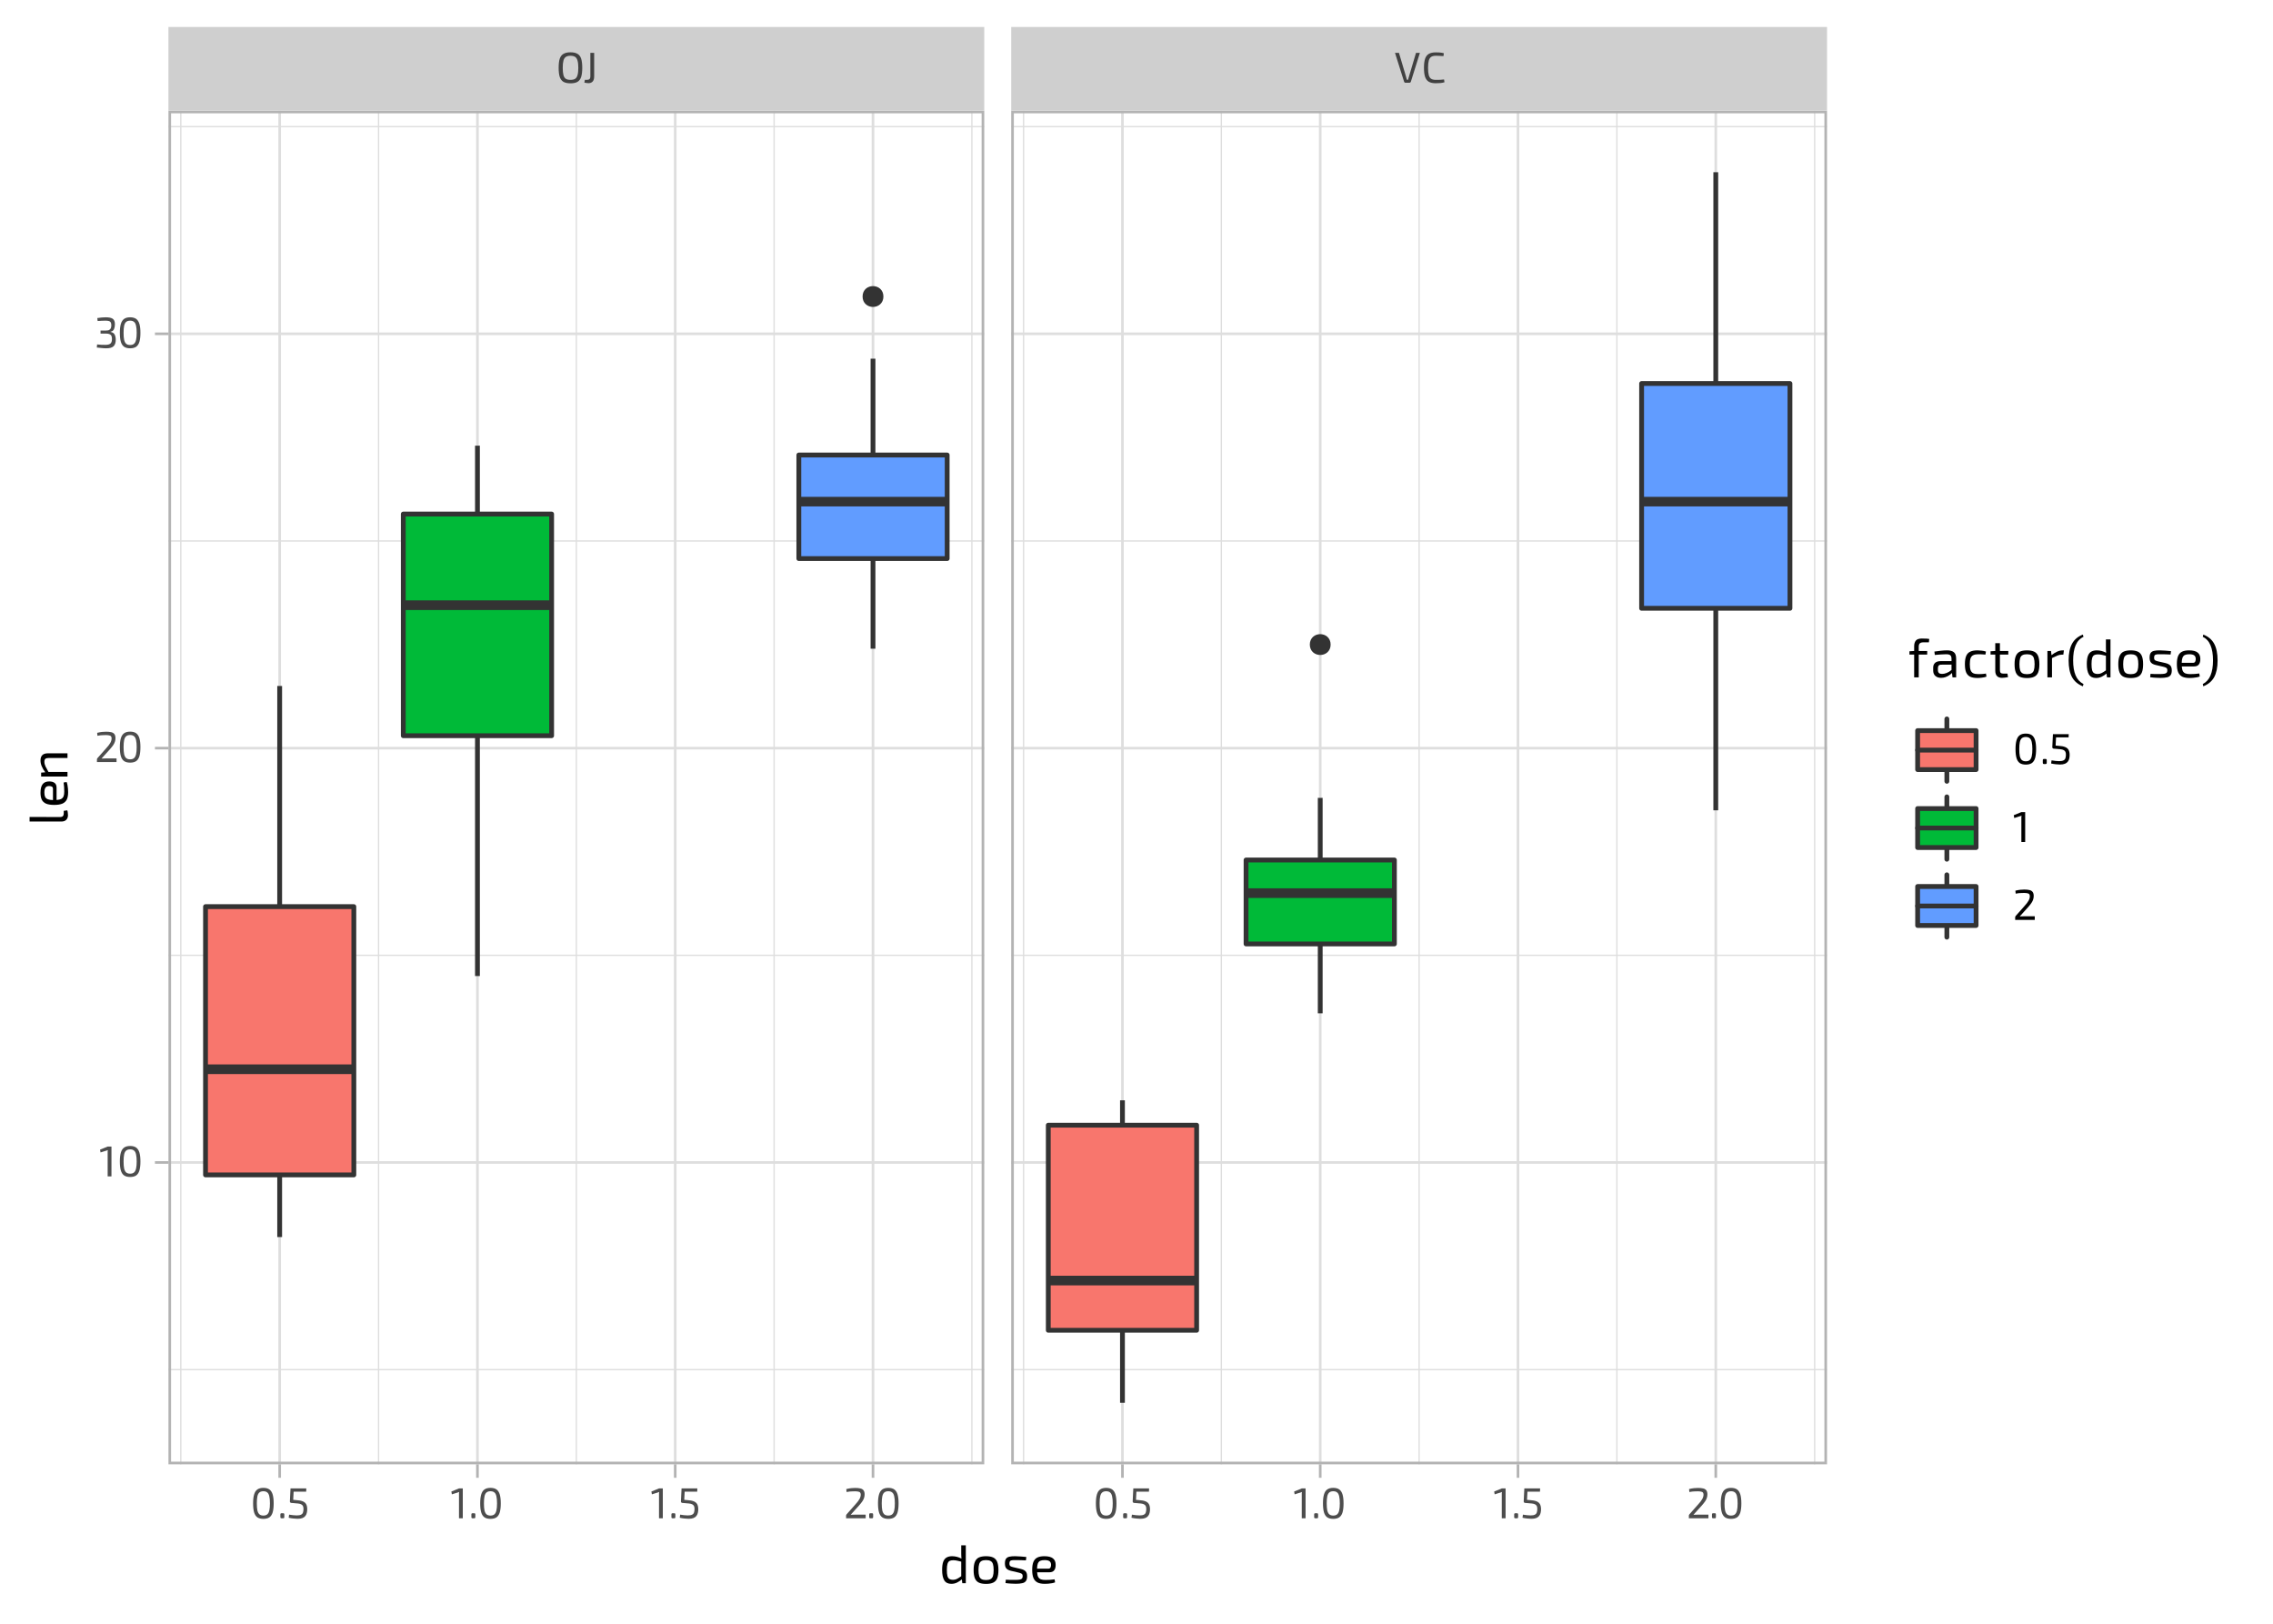 <?xml version="1.0" encoding="UTF-8"?>
<svg xmlns="http://www.w3.org/2000/svg" xmlns:xlink="http://www.w3.org/1999/xlink" width="504pt" height="360pt" viewBox="0 0 504 360" version="1.1">
<defs>
<g>
<symbol overflow="visible" id="glyph0-0">
<path style="stroke:none;" d="M 0.938 -6.625 L 5.062 -6.625 L 5.062 0 L 0.938 0 Z M 1.328 -0.391 L 4.656 -0.391 L 4.656 -6.219 L 1.328 -6.219 Z M 1.328 -0.391 "/>
</symbol>
<symbol overflow="visible" id="glyph0-1">
<path style="stroke:none;" d="M 3.203 -6.75 C 3.848 -6.75 4.359 -6.641 4.734 -6.422 C 5.117 -6.211 5.395 -5.859 5.562 -5.359 C 5.727 -4.859 5.812 -4.176 5.812 -3.312 C 5.812 -2.445 5.727 -1.766 5.562 -1.266 C 5.395 -0.766 5.117 -0.406 4.734 -0.188 C 4.359 0.02 3.848 0.125 3.203 0.125 C 2.566 0.125 2.055 0.02 1.672 -0.188 C 1.285 -0.406 1.004 -0.766 0.828 -1.266 C 0.66 -1.766 0.578 -2.445 0.578 -3.312 C 0.578 -4.176 0.66 -4.859 0.828 -5.359 C 1.004 -5.859 1.285 -6.211 1.672 -6.422 C 2.055 -6.641 2.566 -6.75 3.203 -6.75 Z M 3.203 -5.984 C 2.766 -5.984 2.422 -5.898 2.172 -5.734 C 1.922 -5.566 1.742 -5.289 1.641 -4.906 C 1.535 -4.52 1.484 -3.988 1.484 -3.312 C 1.484 -2.633 1.535 -2.098 1.641 -1.703 C 1.742 -1.316 1.922 -1.039 2.172 -0.875 C 2.422 -0.719 2.766 -0.641 3.203 -0.641 C 3.641 -0.641 3.984 -0.719 4.234 -0.875 C 4.484 -1.039 4.66 -1.316 4.766 -1.703 C 4.879 -2.098 4.938 -2.633 4.938 -3.312 C 4.938 -3.988 4.879 -4.52 4.766 -4.906 C 4.66 -5.289 4.484 -5.566 4.234 -5.734 C 3.984 -5.898 3.641 -5.984 3.203 -5.984 Z M 3.203 -5.984 "/>
</symbol>
<symbol overflow="visible" id="glyph0-2">
<path style="stroke:none;" d="M 2.453 -6.625 L 2.453 -1.391 C 2.453 -0.898 2.344 -0.531 2.125 -0.281 C 1.906 -0.031 1.586 0.094 1.172 0.094 C 1.047 0.094 0.895 0.078 0.719 0.047 C 0.539 0.023 0.395 0 0.281 -0.031 L 0.391 -0.641 L 0.859 -0.641 C 1.359 -0.641 1.609 -0.879 1.609 -1.359 L 1.609 -6.625 Z M 2.453 -6.625 "/>
</symbol>
<symbol overflow="visible" id="glyph0-3">
<path style="stroke:none;" d="M 5.672 -6.625 L 3.672 -0.234 C 3.648 -0.172 3.609 -0.113 3.547 -0.062 C 3.492 -0.02 3.426 0 3.344 0 L 2.5 0 C 2.414 0 2.344 -0.02 2.281 -0.062 C 2.227 -0.113 2.191 -0.172 2.172 -0.234 L 0.156 -6.625 L 1.031 -6.625 L 2.594 -1.375 C 2.625 -1.25 2.656 -1.125 2.688 -1 C 2.727 -0.883 2.766 -0.77 2.797 -0.656 L 3.047 -0.656 C 3.078 -0.77 3.109 -0.891 3.141 -1.016 C 3.172 -1.141 3.207 -1.258 3.25 -1.375 L 4.812 -6.625 Z M 5.672 -6.625 "/>
</symbol>
<symbol overflow="visible" id="glyph0-4">
<path style="stroke:none;" d="M 3.188 -6.734 C 3.469 -6.734 3.707 -6.727 3.906 -6.719 C 4.113 -6.707 4.301 -6.688 4.469 -6.656 C 4.633 -6.625 4.805 -6.586 4.984 -6.547 L 4.906 -5.906 C 4.707 -5.914 4.523 -5.926 4.359 -5.938 C 4.203 -5.957 4.031 -5.969 3.844 -5.969 C 3.656 -5.977 3.438 -5.984 3.188 -5.984 C 2.758 -5.984 2.422 -5.898 2.172 -5.734 C 1.922 -5.566 1.742 -5.285 1.641 -4.891 C 1.535 -4.504 1.484 -3.977 1.484 -3.312 C 1.484 -2.633 1.535 -2.098 1.641 -1.703 C 1.742 -1.316 1.922 -1.039 2.172 -0.875 C 2.422 -0.719 2.758 -0.641 3.188 -0.641 C 3.594 -0.641 3.938 -0.645 4.219 -0.656 C 4.5 -0.676 4.77 -0.703 5.031 -0.734 L 5.125 -0.109 C 4.844 -0.023 4.555 0.031 4.266 0.062 C 3.984 0.094 3.625 0.109 3.188 0.109 C 2.551 0.109 2.039 0 1.656 -0.219 C 1.281 -0.438 1.004 -0.797 0.828 -1.297 C 0.66 -1.797 0.578 -2.469 0.578 -3.312 C 0.578 -4.156 0.66 -4.828 0.828 -5.328 C 1.004 -5.828 1.281 -6.188 1.656 -6.406 C 2.039 -6.625 2.551 -6.734 3.188 -6.734 Z M 3.188 -6.734 "/>
</symbol>
<symbol overflow="visible" id="glyph0-5">
<path style="stroke:none;" d="M 2.891 -6.75 C 3.453 -6.75 3.898 -6.629 4.234 -6.391 C 4.566 -6.148 4.805 -5.773 4.953 -5.266 C 5.098 -4.766 5.172 -4.113 5.172 -3.312 C 5.172 -2.5 5.098 -1.836 4.953 -1.328 C 4.805 -0.828 4.566 -0.457 4.234 -0.219 C 3.898 0.008 3.453 0.125 2.891 0.125 C 2.328 0.125 1.879 0.008 1.547 -0.219 C 1.211 -0.457 0.973 -0.828 0.828 -1.328 C 0.68 -1.836 0.609 -2.5 0.609 -3.312 C 0.609 -4.113 0.68 -4.766 0.828 -5.266 C 0.973 -5.773 1.211 -6.148 1.547 -6.391 C 1.879 -6.629 2.328 -6.75 2.891 -6.75 Z M 2.891 -6 C 2.523 -6 2.234 -5.91 2.016 -5.734 C 1.805 -5.566 1.656 -5.281 1.562 -4.875 C 1.477 -4.477 1.438 -3.957 1.438 -3.312 C 1.438 -2.656 1.477 -2.129 1.562 -1.734 C 1.656 -1.348 1.805 -1.062 2.016 -0.875 C 2.234 -0.695 2.523 -0.609 2.891 -0.609 C 3.254 -0.609 3.539 -0.695 3.75 -0.875 C 3.969 -1.062 4.117 -1.348 4.203 -1.734 C 4.297 -2.129 4.344 -2.656 4.344 -3.312 C 4.344 -3.957 4.297 -4.477 4.203 -4.875 C 4.117 -5.281 3.969 -5.566 3.75 -5.734 C 3.539 -5.91 3.254 -6 2.891 -6 Z M 2.891 -6 "/>
</symbol>
<symbol overflow="visible" id="glyph0-6">
<path style="stroke:none;" d="M 1.234 -1.125 C 1.348 -1.125 1.426 -1.102 1.469 -1.062 C 1.508 -1.02 1.531 -0.941 1.531 -0.828 L 1.531 -0.312 C 1.531 -0.195 1.508 -0.113 1.469 -0.062 C 1.426 -0.02 1.348 0 1.234 0 L 0.953 0 C 0.848 0 0.77 -0.02 0.719 -0.062 C 0.676 -0.113 0.656 -0.195 0.656 -0.312 L 0.656 -0.828 C 0.656 -0.941 0.676 -1.02 0.719 -1.062 C 0.77 -1.102 0.848 -1.125 0.953 -1.125 Z M 1.234 -1.125 "/>
</symbol>
<symbol overflow="visible" id="glyph0-7">
<path style="stroke:none;" d="M 4.406 -6.625 L 4.375 -5.906 L 1.594 -5.906 L 1.5 -4.094 L 2.203 -4.031 C 2.785 -4 3.254 -3.91 3.609 -3.766 C 3.961 -3.629 4.219 -3.414 4.375 -3.125 C 4.531 -2.844 4.609 -2.461 4.609 -1.984 C 4.609 -1.711 4.578 -1.453 4.516 -1.203 C 4.461 -0.953 4.359 -0.727 4.203 -0.531 C 4.055 -0.332 3.844 -0.176 3.562 -0.062 C 3.281 0.051 2.914 0.109 2.469 0.109 C 2.207 0.109 1.898 0.086 1.547 0.047 C 1.203 0.016 0.852 -0.039 0.5 -0.125 L 0.594 -0.812 C 0.895 -0.758 1.195 -0.719 1.5 -0.688 C 1.801 -0.656 2.062 -0.641 2.281 -0.641 C 2.695 -0.641 3.008 -0.691 3.219 -0.797 C 3.438 -0.898 3.582 -1.051 3.656 -1.25 C 3.727 -1.445 3.77 -1.691 3.781 -1.984 C 3.789 -2.297 3.754 -2.535 3.672 -2.703 C 3.586 -2.879 3.457 -3.008 3.281 -3.094 C 3.102 -3.188 2.867 -3.25 2.578 -3.281 C 2.297 -3.32 1.941 -3.352 1.516 -3.375 L 1.078 -3.406 C 0.984 -3.414 0.906 -3.453 0.844 -3.516 C 0.781 -3.586 0.754 -3.676 0.766 -3.781 L 0.906 -6.625 Z M 4.406 -6.625 "/>
</symbol>
<symbol overflow="visible" id="glyph0-8">
<path style="stroke:none;" d="M 2.75 -6.625 L 2.75 0 L 1.906 0 L 1.906 -5.25 C 1.906 -5.344 1.906 -5.438 1.906 -5.531 C 1.914 -5.625 1.93 -5.723 1.953 -5.828 L 0.328 -5.312 L 0.219 -5.938 L 1.906 -6.625 Z M 2.75 -6.625 "/>
</symbol>
<symbol overflow="visible" id="glyph0-9">
<path style="stroke:none;" d="M 2.594 -6.734 C 3.02 -6.734 3.383 -6.695 3.688 -6.625 C 3.988 -6.562 4.223 -6.426 4.391 -6.219 C 4.555 -6.008 4.641 -5.707 4.641 -5.312 C 4.641 -5.031 4.598 -4.766 4.516 -4.516 C 4.441 -4.273 4.316 -4.023 4.141 -3.766 C 3.973 -3.516 3.742 -3.223 3.453 -2.891 L 1.547 -0.781 C 1.711 -0.789 1.891 -0.797 2.078 -0.797 C 2.273 -0.805 2.457 -0.812 2.625 -0.812 L 4.875 -0.812 L 4.875 0 L 0.531 0 L 0.531 -0.531 C 0.531 -0.602 0.535 -0.664 0.547 -0.719 C 0.566 -0.781 0.602 -0.836 0.656 -0.891 L 2.578 -3.062 C 2.992 -3.508 3.301 -3.91 3.5 -4.266 C 3.695 -4.617 3.789 -4.953 3.781 -5.266 C 3.77 -5.586 3.656 -5.785 3.438 -5.859 C 3.219 -5.941 2.922 -5.984 2.547 -5.984 C 2.336 -5.984 2.141 -5.977 1.953 -5.969 C 1.766 -5.969 1.566 -5.957 1.359 -5.938 C 1.16 -5.914 0.922 -5.879 0.641 -5.828 L 0.578 -6.484 C 1.035 -6.598 1.41 -6.664 1.703 -6.688 C 2.004 -6.719 2.301 -6.734 2.594 -6.734 Z M 2.594 -6.734 "/>
</symbol>
<symbol overflow="visible" id="glyph0-10">
<path style="stroke:none;" d="M 2.469 -6.75 C 3.195 -6.75 3.719 -6.641 4.031 -6.422 C 4.352 -6.203 4.516 -5.797 4.516 -5.203 C 4.516 -4.773 4.445 -4.41 4.312 -4.109 C 4.176 -3.805 3.922 -3.617 3.547 -3.547 L 3.547 -3.5 C 3.984 -3.426 4.281 -3.242 4.438 -2.953 C 4.602 -2.66 4.691 -2.289 4.703 -1.844 C 4.711 -1.164 4.555 -0.664 4.234 -0.344 C 3.922 -0.031 3.375 0.125 2.594 0.125 C 2.25 0.125 1.895 0.102 1.531 0.062 C 1.176 0.031 0.832 -0.004 0.5 -0.047 L 0.562 -0.734 C 0.883 -0.703 1.191 -0.676 1.484 -0.656 C 1.773 -0.645 2.078 -0.641 2.391 -0.641 C 2.922 -0.641 3.297 -0.734 3.516 -0.922 C 3.742 -1.109 3.859 -1.441 3.859 -1.922 C 3.859 -2.172 3.828 -2.383 3.766 -2.562 C 3.703 -2.75 3.57 -2.891 3.375 -2.984 C 3.188 -3.086 2.91 -3.141 2.547 -3.141 L 1.328 -3.141 L 1.328 -3.812 L 2.547 -3.812 C 2.898 -3.812 3.156 -3.867 3.312 -3.984 C 3.477 -4.098 3.586 -4.242 3.641 -4.422 C 3.691 -4.609 3.719 -4.805 3.719 -5.016 C 3.707 -5.297 3.66 -5.504 3.578 -5.641 C 3.492 -5.785 3.352 -5.879 3.156 -5.922 C 2.969 -5.973 2.703 -6 2.359 -6 C 2.047 -6 1.742 -5.988 1.453 -5.969 C 1.16 -5.957 0.906 -5.941 0.688 -5.922 L 0.609 -6.578 C 0.941 -6.629 1.258 -6.672 1.562 -6.703 C 1.863 -6.734 2.164 -6.75 2.469 -6.75 Z M 2.469 -6.75 "/>
</symbol>
<symbol overflow="visible" id="glyph1-0">
<path style="stroke:none;" d="M 1.156 -8.281 L 6.328 -8.281 L 6.328 0 L 1.156 0 Z M 1.656 -0.484 L 5.828 -0.484 L 5.828 -7.781 L 1.656 -7.781 Z M 1.656 -0.484 "/>
</symbol>
<symbol overflow="visible" id="glyph1-1">
<path style="stroke:none;" d="M 2.875 -5.984 C 3.602 -5.984 4.297 -5.805 4.953 -5.453 C 4.941 -5.641 4.93 -5.82 4.922 -6 C 4.91 -6.188 4.906 -6.383 4.906 -6.594 L 4.906 -8.406 L 5.922 -8.406 L 5.922 0 L 5.141 0 L 5.047 -0.844 C 4.723 -0.57 4.363 -0.336 3.969 -0.141 C 3.582 0.047 3.164 0.141 2.719 0.141 C 1.988 0.141 1.461 -0.117 1.141 -0.641 C 0.828 -1.16 0.672 -1.926 0.672 -2.938 C 0.672 -3.695 0.75 -4.297 0.906 -4.734 C 1.07 -5.18 1.316 -5.5 1.641 -5.688 C 1.973 -5.883 2.383 -5.984 2.875 -5.984 Z M 1.719 -2.953 C 1.719 -2.379 1.758 -1.93 1.844 -1.609 C 1.938 -1.285 2.082 -1.062 2.281 -0.938 C 2.488 -0.812 2.75 -0.75 3.062 -0.75 C 3.383 -0.75 3.672 -0.812 3.922 -0.938 C 4.18 -1.062 4.508 -1.266 4.906 -1.547 L 4.906 -4.781 C 4.562 -4.875 4.254 -4.945 3.984 -5 C 3.711 -5.062 3.426 -5.094 3.125 -5.094 C 2.781 -5.094 2.504 -5.035 2.297 -4.922 C 2.098 -4.805 1.953 -4.594 1.859 -4.281 C 1.766 -3.969 1.719 -3.523 1.719 -2.953 Z M 1.719 -2.953 "/>
</symbol>
<symbol overflow="visible" id="glyph1-2">
<path style="stroke:none;" d="M 3.406 -5.984 C 4.082 -5.984 4.617 -5.883 5.016 -5.688 C 5.422 -5.488 5.711 -5.16 5.891 -4.703 C 6.066 -4.254 6.156 -3.66 6.156 -2.922 C 6.156 -2.172 6.066 -1.566 5.891 -1.109 C 5.711 -0.66 5.422 -0.336 5.016 -0.141 C 4.617 0.055 4.082 0.156 3.406 0.156 C 2.738 0.156 2.203 0.055 1.797 -0.141 C 1.398 -0.336 1.109 -0.66 0.922 -1.109 C 0.742 -1.566 0.656 -2.172 0.656 -2.922 C 0.656 -3.66 0.742 -4.254 0.922 -4.703 C 1.109 -5.16 1.398 -5.488 1.797 -5.688 C 2.203 -5.883 2.738 -5.984 3.406 -5.984 Z M 3.406 -5.125 C 2.977 -5.125 2.645 -5.055 2.406 -4.922 C 2.164 -4.797 1.992 -4.57 1.891 -4.25 C 1.785 -3.926 1.734 -3.484 1.734 -2.922 C 1.734 -2.348 1.785 -1.898 1.891 -1.578 C 1.992 -1.266 2.164 -1.039 2.406 -0.906 C 2.645 -0.77 2.977 -0.703 3.406 -0.703 C 3.832 -0.703 4.164 -0.77 4.406 -0.906 C 4.656 -1.039 4.832 -1.266 4.938 -1.578 C 5.039 -1.898 5.094 -2.348 5.094 -2.922 C 5.094 -3.484 5.039 -3.926 4.938 -4.25 C 4.832 -4.57 4.656 -4.797 4.406 -4.922 C 4.164 -5.055 3.832 -5.125 3.406 -5.125 Z M 3.406 -5.125 "/>
</symbol>
<symbol overflow="visible" id="glyph1-3">
<path style="stroke:none;" d="M 2.875 -5.984 C 3.258 -5.973 3.676 -5.953 4.125 -5.922 C 4.57 -5.898 4.977 -5.863 5.344 -5.812 L 5.25 -5.062 C 4.883 -5.082 4.516 -5.098 4.141 -5.109 C 3.773 -5.117 3.406 -5.125 3.031 -5.125 C 2.676 -5.133 2.395 -5.125 2.188 -5.094 C 1.977 -5.07 1.828 -5.008 1.734 -4.906 C 1.641 -4.801 1.594 -4.625 1.594 -4.375 C 1.594 -4.07 1.664 -3.875 1.812 -3.781 C 1.957 -3.688 2.172 -3.609 2.453 -3.547 L 4.156 -3.156 C 4.613 -3.039 4.953 -2.867 5.172 -2.641 C 5.398 -2.41 5.516 -2.047 5.516 -1.547 C 5.516 -1.066 5.422 -0.707 5.234 -0.469 C 5.055 -0.227 4.781 -0.07 4.406 0 C 4.039 0.082 3.578 0.125 3.016 0.125 C 2.805 0.125 2.492 0.113 2.078 0.094 C 1.672 0.082 1.219 0.039 0.719 -0.031 L 0.797 -0.781 C 1.078 -0.758 1.391 -0.742 1.734 -0.734 C 2.078 -0.723 2.438 -0.723 2.812 -0.734 C 3.25 -0.734 3.594 -0.754 3.844 -0.797 C 4.094 -0.836 4.27 -0.914 4.375 -1.031 C 4.477 -1.145 4.531 -1.316 4.531 -1.547 C 4.531 -1.836 4.441 -2.031 4.266 -2.125 C 4.098 -2.219 3.875 -2.297 3.594 -2.359 L 1.922 -2.75 C 1.453 -2.863 1.113 -3.039 0.906 -3.281 C 0.695 -3.531 0.594 -3.895 0.594 -4.375 C 0.594 -4.832 0.672 -5.176 0.828 -5.406 C 0.992 -5.645 1.242 -5.801 1.578 -5.875 C 1.922 -5.957 2.352 -5.992 2.875 -5.984 Z M 2.875 -5.984 "/>
</symbol>
<symbol overflow="visible" id="glyph1-4">
<path style="stroke:none;" d="M 3.344 -5.984 C 4.219 -5.984 4.852 -5.82 5.25 -5.5 C 5.645 -5.188 5.844 -4.711 5.844 -4.078 C 5.852 -3.555 5.742 -3.148 5.516 -2.859 C 5.297 -2.566 4.941 -2.422 4.453 -2.422 L 1.734 -2.422 C 1.766 -1.961 1.848 -1.609 1.984 -1.359 C 2.129 -1.117 2.328 -0.953 2.578 -0.859 C 2.836 -0.766 3.172 -0.719 3.578 -0.719 C 3.891 -0.719 4.227 -0.727 4.594 -0.75 C 4.969 -0.781 5.305 -0.816 5.609 -0.859 L 5.719 -0.188 C 5.531 -0.113 5.301 -0.051 5.031 0 C 4.758 0.051 4.484 0.086 4.203 0.109 C 3.922 0.129 3.664 0.141 3.438 0.141 C 2.77 0.141 2.234 0.039 1.828 -0.156 C 1.422 -0.363 1.117 -0.691 0.922 -1.141 C 0.734 -1.598 0.641 -2.195 0.641 -2.938 C 0.641 -3.707 0.734 -4.312 0.922 -4.75 C 1.117 -5.195 1.414 -5.516 1.812 -5.703 C 2.207 -5.891 2.719 -5.984 3.344 -5.984 Z M 3.391 -5.125 C 2.973 -5.125 2.645 -5.066 2.406 -4.953 C 2.176 -4.836 2.004 -4.641 1.891 -4.359 C 1.785 -4.086 1.727 -3.707 1.719 -3.219 L 4.188 -3.219 C 4.445 -3.219 4.617 -3.305 4.703 -3.484 C 4.785 -3.66 4.828 -3.859 4.828 -4.078 C 4.816 -4.453 4.703 -4.719 4.484 -4.875 C 4.266 -5.039 3.898 -5.125 3.391 -5.125 Z M 3.391 -5.125 "/>
</symbol>
<symbol overflow="visible" id="glyph1-5">
<path style="stroke:none;" d="M 4.281 -5.844 L 4.281 -5.047 L 2.406 -5.047 L 2.406 0 L 1.391 0 L 1.391 -5.047 L 0.344 -5.047 L 0.344 -5.781 L 1.391 -5.844 L 1.391 -6.891 C 1.391 -7.43 1.516 -7.852 1.766 -8.156 C 2.023 -8.457 2.469 -8.609 3.094 -8.609 C 3.219 -8.609 3.379 -8.602 3.578 -8.594 C 3.785 -8.594 3.992 -8.586 4.203 -8.578 C 4.41 -8.566 4.586 -8.547 4.734 -8.516 L 4.656 -7.766 L 3.453 -7.766 C 3.066 -7.766 2.797 -7.688 2.641 -7.531 C 2.484 -7.383 2.406 -7.133 2.406 -6.781 L 2.406 -5.844 Z M 4.281 -5.844 "/>
</symbol>
<symbol overflow="visible" id="glyph1-6">
<path style="stroke:none;" d="M 3.703 -5.984 C 4.348 -5.984 4.844 -5.848 5.188 -5.578 C 5.531 -5.316 5.703 -4.828 5.703 -4.109 L 5.703 0 L 4.891 0 L 4.781 -0.969 C 4.625 -0.812 4.426 -0.648 4.188 -0.484 C 3.945 -0.316 3.672 -0.176 3.359 -0.062 C 3.055 0.051 2.723 0.109 2.359 0.109 C 1.836 0.109 1.414 -0.031 1.094 -0.312 C 0.77 -0.594 0.609 -1 0.609 -1.531 L 0.609 -2.156 C 0.609 -2.613 0.75 -2.969 1.031 -3.219 C 1.32 -3.469 1.723 -3.594 2.234 -3.594 L 4.672 -3.594 L 4.672 -4.109 C 4.672 -4.473 4.586 -4.734 4.422 -4.891 C 4.254 -5.047 3.941 -5.125 3.484 -5.125 C 3.18 -5.125 2.797 -5.109 2.328 -5.078 C 1.867 -5.047 1.414 -5.008 0.969 -4.969 L 0.875 -5.719 C 1.27 -5.781 1.727 -5.836 2.25 -5.891 C 2.77 -5.953 3.254 -5.984 3.703 -5.984 Z M 2.562 -0.766 C 2.852 -0.754 3.191 -0.82 3.578 -0.969 C 3.961 -1.113 4.328 -1.336 4.672 -1.641 L 4.672 -2.828 L 2.406 -2.812 C 2.125 -2.812 1.926 -2.738 1.812 -2.594 C 1.707 -2.457 1.656 -2.266 1.656 -2.016 L 1.656 -1.641 C 1.656 -1.336 1.727 -1.113 1.875 -0.969 C 2.02 -0.832 2.25 -0.766 2.562 -0.766 Z M 2.562 -0.766 "/>
</symbol>
<symbol overflow="visible" id="glyph1-7">
<path style="stroke:none;" d="M 3.438 -5.984 C 3.688 -5.984 3.988 -5.961 4.344 -5.922 C 4.707 -5.891 5.031 -5.82 5.312 -5.719 L 5.188 -5.047 C 4.914 -5.078 4.633 -5.098 4.344 -5.109 C 4.051 -5.117 3.801 -5.125 3.594 -5.125 C 3.133 -5.125 2.77 -5.055 2.5 -4.922 C 2.227 -4.797 2.031 -4.57 1.906 -4.25 C 1.789 -3.938 1.734 -3.492 1.734 -2.922 C 1.734 -2.359 1.789 -1.914 1.906 -1.594 C 2.031 -1.27 2.227 -1.039 2.5 -0.906 C 2.77 -0.781 3.133 -0.719 3.594 -0.719 C 3.77 -0.719 4.023 -0.723 4.359 -0.734 C 4.703 -0.754 5.02 -0.789 5.312 -0.844 L 5.422 -0.156 C 5.129 -0.051 4.805 0.02 4.453 0.062 C 4.109 0.113 3.766 0.141 3.422 0.141 C 2.742 0.141 2.203 0.039 1.797 -0.156 C 1.391 -0.352 1.094 -0.676 0.906 -1.125 C 0.727 -1.57 0.641 -2.172 0.641 -2.922 C 0.641 -3.68 0.734 -4.285 0.922 -4.734 C 1.109 -5.18 1.406 -5.5 1.812 -5.688 C 2.219 -5.883 2.758 -5.984 3.438 -5.984 Z M 3.438 -5.984 "/>
</symbol>
<symbol overflow="visible" id="glyph1-8">
<path style="stroke:none;" d="M 4.266 -5.844 L 4.266 -5.047 L 2.406 -5.047 L 2.406 -1.609 C 2.406 -1.328 2.461 -1.125 2.578 -1 C 2.703 -0.883 2.906 -0.828 3.188 -0.828 L 4.078 -0.828 L 4.203 -0.047 C 4.004 0.004 3.77 0.039 3.5 0.062 C 3.227 0.094 3.02 0.109 2.875 0.109 C 2.383 0.109 2.008 -0.023 1.75 -0.297 C 1.5 -0.566 1.375 -0.957 1.375 -1.469 L 1.375 -5.047 L 0.328 -5.047 L 0.328 -5.781 L 1.375 -5.844 L 1.375 -7.578 L 2.406 -7.578 L 2.406 -5.844 Z M 4.266 -5.844 "/>
</symbol>
<symbol overflow="visible" id="glyph1-9">
<path style="stroke:none;" d="M 1.734 -5.844 L 1.844 -4.922 C 2.258 -5.254 2.676 -5.516 3.094 -5.703 C 3.52 -5.891 3.93 -5.984 4.328 -5.984 L 4.594 -5.984 L 4.469 -5.031 L 4.141 -5.031 C 3.805 -5.031 3.473 -4.961 3.141 -4.828 C 2.816 -4.691 2.422 -4.508 1.953 -4.281 L 1.953 0 L 0.938 0 L 0.938 -5.844 Z M 1.734 -5.844 "/>
</symbol>
<symbol overflow="visible" id="glyph1-10">
<path style="stroke:none;" d="M 3.797 -9.484 L 3.938 -8.984 C 3.133 -8.598 2.551 -7.969 2.188 -7.094 C 1.82 -6.227 1.641 -5.113 1.641 -3.75 C 1.641 -2.414 1.82 -1.312 2.188 -0.438 C 2.551 0.426 3.133 1.066 3.938 1.484 L 3.797 1.984 C 2.711 1.555 1.914 0.883 1.406 -0.031 C 0.895 -0.957 0.641 -2.195 0.641 -3.75 C 0.641 -5.301 0.895 -6.539 1.406 -7.469 C 1.914 -8.395 2.711 -9.066 3.797 -9.484 Z M 3.797 -9.484 "/>
</symbol>
<symbol overflow="visible" id="glyph1-11">
<path style="stroke:none;" d="M 0.5 -9.484 C 1.594 -9.066 2.395 -8.395 2.906 -7.469 C 3.414 -6.539 3.672 -5.301 3.672 -3.75 C 3.672 -2.195 3.414 -0.957 2.906 -0.031 C 2.395 0.883 1.594 1.555 0.5 1.984 L 0.391 1.484 C 1.18 1.066 1.754 0.426 2.109 -0.438 C 2.473 -1.312 2.656 -2.414 2.656 -3.75 C 2.656 -5.113 2.473 -6.227 2.109 -7.094 C 1.754 -7.969 1.18 -8.598 0.391 -8.984 Z M 0.5 -9.484 "/>
</symbol>
<symbol overflow="visible" id="glyph2-0">
<path style="stroke:none;" d="M -8.281 -1.156 L -8.281 -6.328 L 0 -6.328 L 0 -1.156 Z M -0.484 -1.656 L -0.484 -5.828 L -7.781 -5.828 L -7.781 -1.656 Z M -0.484 -1.656 "/>
</symbol>
<symbol overflow="visible" id="glyph2-1">
<path style="stroke:none;" d="M -8.406 -1.969 L -1.609 -1.953 C -1.086 -1.953 -0.828 -2.223 -0.828 -2.766 L -0.828 -3.328 L -0.047 -3.438 C 0.004 -3.332 0.039 -3.164 0.062 -2.938 C 0.094 -2.707 0.109 -2.52 0.109 -2.375 C 0.109 -1.945 -0.016 -1.602 -0.266 -1.344 C -0.523 -1.082 -0.895 -0.953 -1.375 -0.953 L -8.406 -0.953 Z M -8.406 -1.969 "/>
</symbol>
<symbol overflow="visible" id="glyph2-2">
<path style="stroke:none;" d="M -5.984 -3.344 C -5.984 -4.219 -5.82 -4.852 -5.5 -5.25 C -5.188 -5.645 -4.711 -5.844 -4.078 -5.844 C -3.555 -5.852 -3.148 -5.742 -2.859 -5.516 C -2.566 -5.297 -2.422 -4.941 -2.422 -4.453 L -2.422 -1.734 C -1.961 -1.766 -1.609 -1.848 -1.359 -1.984 C -1.117 -2.129 -0.953 -2.328 -0.859 -2.578 C -0.766 -2.836 -0.719 -3.172 -0.719 -3.578 C -0.719 -3.891 -0.727 -4.227 -0.75 -4.594 C -0.781 -4.969 -0.816 -5.305 -0.859 -5.609 L -0.188 -5.719 C -0.113 -5.531 -0.051 -5.301 0 -5.031 C 0.051 -4.758 0.086 -4.484 0.109 -4.203 C 0.129 -3.922 0.141 -3.664 0.141 -3.438 C 0.141 -2.77 0.039 -2.234 -0.156 -1.828 C -0.363 -1.422 -0.691 -1.117 -1.141 -0.922 C -1.598 -0.734 -2.195 -0.641 -2.938 -0.641 C -3.707 -0.641 -4.312 -0.734 -4.75 -0.922 C -5.195 -1.117 -5.516 -1.414 -5.703 -1.812 C -5.891 -2.207 -5.984 -2.719 -5.984 -3.344 Z M -5.125 -3.391 C -5.125 -2.973 -5.066 -2.645 -4.953 -2.406 C -4.836 -2.176 -4.641 -2.004 -4.359 -1.891 C -4.086 -1.785 -3.707 -1.727 -3.219 -1.719 L -3.219 -4.188 C -3.219 -4.445 -3.305 -4.617 -3.484 -4.703 C -3.66 -4.785 -3.859 -4.828 -4.078 -4.828 C -4.453 -4.816 -4.719 -4.703 -4.875 -4.484 C -5.039 -4.266 -5.125 -3.898 -5.125 -3.391 Z M -5.125 -3.391 "/>
</symbol>
<symbol overflow="visible" id="glyph2-3">
<path style="stroke:none;" d="M -5.844 -1.797 L -4.922 -1.875 C -5.266 -2.312 -5.523 -2.75 -5.703 -3.188 C -5.891 -3.625 -5.984 -4.055 -5.984 -4.484 C -5.984 -5.547 -5.445 -6.078 -4.375 -6.078 L 0 -6.078 L 0 -5.047 L -4.094 -5.047 C -4.488 -5.047 -4.758 -4.984 -4.906 -4.859 C -5.051 -4.734 -5.125 -4.52 -5.125 -4.219 C -5.125 -3.875 -5.039 -3.523 -4.875 -3.172 C -4.707 -2.828 -4.488 -2.422 -4.219 -1.953 L 0 -1.953 L 0 -0.938 L -5.844 -0.938 Z M -5.844 -1.797 "/>
</symbol>
</g>
<clipPath id="clip1">
  <path d="M 37.348 24.543 L 218.242 24.543 L 218.242 324.656 L 37.348 324.656 Z M 37.348 24.543 "/>
</clipPath>
<clipPath id="clip2">
  <path d="M 37.348 303 L 218.242 303 L 218.242 304 L 37.348 304 Z M 37.348 303 "/>
</clipPath>
<clipPath id="clip3">
  <path d="M 37.348 211 L 218.242 211 L 218.242 212 L 37.348 212 Z M 37.348 211 "/>
</clipPath>
<clipPath id="clip4">
  <path d="M 37.348 119 L 218.242 119 L 218.242 121 L 37.348 121 Z M 37.348 119 "/>
</clipPath>
<clipPath id="clip5">
  <path d="M 37.348 27 L 218.242 27 L 218.242 29 L 37.348 29 Z M 37.348 27 "/>
</clipPath>
<clipPath id="clip6">
  <path d="M 39 24.543 L 41 24.543 L 41 324.656 L 39 324.656 Z M 39 24.543 "/>
</clipPath>
<clipPath id="clip7">
  <path d="M 83 24.543 L 85 24.543 L 85 324.656 L 83 324.656 Z M 83 24.543 "/>
</clipPath>
<clipPath id="clip8">
  <path d="M 127 24.543 L 128 24.543 L 128 324.656 L 127 324.656 Z M 127 24.543 "/>
</clipPath>
<clipPath id="clip9">
  <path d="M 171 24.543 L 172 24.543 L 172 324.656 L 171 324.656 Z M 171 24.543 "/>
</clipPath>
<clipPath id="clip10">
  <path d="M 215 24.543 L 216 24.543 L 216 324.656 L 215 324.656 Z M 215 24.543 "/>
</clipPath>
<clipPath id="clip11">
  <path d="M 37.348 257 L 218.242 257 L 218.242 259 L 37.348 259 Z M 37.348 257 "/>
</clipPath>
<clipPath id="clip12">
  <path d="M 37.348 165 L 218.242 165 L 218.242 167 L 37.348 167 Z M 37.348 165 "/>
</clipPath>
<clipPath id="clip13">
  <path d="M 37.348 73 L 218.242 73 L 218.242 75 L 37.348 75 Z M 37.348 73 "/>
</clipPath>
<clipPath id="clip14">
  <path d="M 61 24.543 L 63 24.543 L 63 324.656 L 61 324.656 Z M 61 24.543 "/>
</clipPath>
<clipPath id="clip15">
  <path d="M 105 24.543 L 107 24.543 L 107 324.656 L 105 324.656 Z M 105 24.543 "/>
</clipPath>
<clipPath id="clip16">
  <path d="M 149 24.543 L 151 24.543 L 151 324.656 L 149 324.656 Z M 149 24.543 "/>
</clipPath>
<clipPath id="clip17">
  <path d="M 193 24.543 L 194 24.543 L 194 324.656 L 193 324.656 Z M 193 24.543 "/>
</clipPath>
<clipPath id="clip18">
  <path d="M 37.348 24.543 L 218.242 24.543 L 218.242 324.656 L 37.348 324.656 Z M 37.348 24.543 "/>
</clipPath>
<clipPath id="clip19">
  <path d="M 224.219 24.543 L 405.113 24.543 L 405.113 324.656 L 224.219 324.656 Z M 224.219 24.543 "/>
</clipPath>
<clipPath id="clip20">
  <path d="M 224.219 303 L 405.113 303 L 405.113 304 L 224.219 304 Z M 224.219 303 "/>
</clipPath>
<clipPath id="clip21">
  <path d="M 224.219 211 L 405.113 211 L 405.113 212 L 224.219 212 Z M 224.219 211 "/>
</clipPath>
<clipPath id="clip22">
  <path d="M 224.219 119 L 405.113 119 L 405.113 121 L 224.219 121 Z M 224.219 119 "/>
</clipPath>
<clipPath id="clip23">
  <path d="M 224.219 27 L 405.113 27 L 405.113 29 L 224.219 29 Z M 224.219 27 "/>
</clipPath>
<clipPath id="clip24">
  <path d="M 226 24.543 L 228 24.543 L 228 324.656 L 226 324.656 Z M 226 24.543 "/>
</clipPath>
<clipPath id="clip25">
  <path d="M 270 24.543 L 271 24.543 L 271 324.656 L 270 324.656 Z M 270 24.543 "/>
</clipPath>
<clipPath id="clip26">
  <path d="M 314 24.543 L 315 24.543 L 315 324.656 L 314 324.656 Z M 314 24.543 "/>
</clipPath>
<clipPath id="clip27">
  <path d="M 358 24.543 L 359 24.543 L 359 324.656 L 358 324.656 Z M 358 24.543 "/>
</clipPath>
<clipPath id="clip28">
  <path d="M 402 24.543 L 403 24.543 L 403 324.656 L 402 324.656 Z M 402 24.543 "/>
</clipPath>
<clipPath id="clip29">
  <path d="M 224.219 257 L 405.113 257 L 405.113 259 L 224.219 259 Z M 224.219 257 "/>
</clipPath>
<clipPath id="clip30">
  <path d="M 224.219 165 L 405.113 165 L 405.113 167 L 224.219 167 Z M 224.219 165 "/>
</clipPath>
<clipPath id="clip31">
  <path d="M 224.219 73 L 405.113 73 L 405.113 75 L 224.219 75 Z M 224.219 73 "/>
</clipPath>
<clipPath id="clip32">
  <path d="M 248 24.543 L 250 24.543 L 250 324.656 L 248 324.656 Z M 248 24.543 "/>
</clipPath>
<clipPath id="clip33">
  <path d="M 292 24.543 L 294 24.543 L 294 324.656 L 292 324.656 Z M 292 24.543 "/>
</clipPath>
<clipPath id="clip34">
  <path d="M 336 24.543 L 337 24.543 L 337 324.656 L 336 324.656 Z M 336 24.543 "/>
</clipPath>
<clipPath id="clip35">
  <path d="M 380 24.543 L 381 24.543 L 381 324.656 L 380 324.656 Z M 380 24.543 "/>
</clipPath>
<clipPath id="clip36">
  <path d="M 224.219 24.543 L 405.113 24.543 L 405.113 324.656 L 224.219 324.656 Z M 224.219 24.543 "/>
</clipPath>
<clipPath id="clip37">
  <path d="M 37.348 5.977 L 218.242 5.977 L 218.242 24.539 L 37.348 24.539 Z M 37.348 5.977 "/>
</clipPath>
<clipPath id="clip38">
  <path d="M 224.219 5.977 L 405.113 5.977 L 405.113 24.539 L 224.219 24.539 Z M 224.219 5.977 "/>
</clipPath>
</defs>
<g id="surface16">
<rect x="0" y="0" width="504" height="360" style="fill:rgb(100%,100%,100%);fill-opacity:1;stroke:none;"/>
<rect x="0" y="0" width="504" height="360" style="fill:rgb(100%,100%,100%);fill-opacity:1;stroke:none;"/>
<path style="fill:none;stroke-width:1.164;stroke-linecap:round;stroke-linejoin:round;stroke:rgb(100%,100%,100%);stroke-opacity:1;stroke-miterlimit:10;" d="M 0 360 L 504 360 L 504 0 L 0 0 Z M 0 360 "/>
<g clip-path="url(#clip1)" clip-rule="nonzero">
<path style=" stroke:none;fill-rule:nonzero;fill:rgb(100%,100%,100%);fill-opacity:1;" d="M 37.348 324.652 L 218.242 324.652 L 218.242 24.539 L 37.348 24.539 Z M 37.348 324.652 "/>
</g>
<g clip-path="url(#clip2)" clip-rule="nonzero">
<path style="fill:none;stroke-width:0.291;stroke-linecap:butt;stroke-linejoin:round;stroke:rgb(87.059%,87.059%,87.059%);stroke-opacity:1;stroke-miterlimit:10;" d="M 37.348 303.664 L 218.242 303.664 "/>
</g>
<g clip-path="url(#clip3)" clip-rule="nonzero">
<path style="fill:none;stroke-width:0.291;stroke-linecap:butt;stroke-linejoin:round;stroke:rgb(87.059%,87.059%,87.059%);stroke-opacity:1;stroke-miterlimit:10;" d="M 37.348 211.801 L 218.242 211.801 "/>
</g>
<g clip-path="url(#clip4)" clip-rule="nonzero">
<path style="fill:none;stroke-width:0.291;stroke-linecap:butt;stroke-linejoin:round;stroke:rgb(87.059%,87.059%,87.059%);stroke-opacity:1;stroke-miterlimit:10;" d="M 37.348 119.941 L 218.242 119.941 "/>
</g>
<g clip-path="url(#clip5)" clip-rule="nonzero">
<path style="fill:none;stroke-width:0.291;stroke-linecap:butt;stroke-linejoin:round;stroke:rgb(87.059%,87.059%,87.059%);stroke-opacity:1;stroke-miterlimit:10;" d="M 37.348 28.078 L 218.242 28.078 "/>
</g>
<g clip-path="url(#clip6)" clip-rule="nonzero">
<path style="fill:none;stroke-width:0.291;stroke-linecap:butt;stroke-linejoin:round;stroke:rgb(87.059%,87.059%,87.059%);stroke-opacity:1;stroke-miterlimit:10;" d="M 40.086 324.652 L 40.086 24.543 "/>
</g>
<g clip-path="url(#clip7)" clip-rule="nonzero">
<path style="fill:none;stroke-width:0.291;stroke-linecap:butt;stroke-linejoin:round;stroke:rgb(87.059%,87.059%,87.059%);stroke-opacity:1;stroke-miterlimit:10;" d="M 83.941 324.652 L 83.941 24.543 "/>
</g>
<g clip-path="url(#clip8)" clip-rule="nonzero">
<path style="fill:none;stroke-width:0.291;stroke-linecap:butt;stroke-linejoin:round;stroke:rgb(87.059%,87.059%,87.059%);stroke-opacity:1;stroke-miterlimit:10;" d="M 127.793 324.652 L 127.793 24.543 "/>
</g>
<g clip-path="url(#clip9)" clip-rule="nonzero">
<path style="fill:none;stroke-width:0.291;stroke-linecap:butt;stroke-linejoin:round;stroke:rgb(87.059%,87.059%,87.059%);stroke-opacity:1;stroke-miterlimit:10;" d="M 171.645 324.652 L 171.645 24.543 "/>
</g>
<g clip-path="url(#clip10)" clip-rule="nonzero">
<path style="fill:none;stroke-width:0.291;stroke-linecap:butt;stroke-linejoin:round;stroke:rgb(87.059%,87.059%,87.059%);stroke-opacity:1;stroke-miterlimit:10;" d="M 215.5 324.652 L 215.5 24.543 "/>
</g>
<g clip-path="url(#clip11)" clip-rule="nonzero">
<path style="fill:none;stroke-width:0.582;stroke-linecap:butt;stroke-linejoin:round;stroke:rgb(87.059%,87.059%,87.059%);stroke-opacity:1;stroke-miterlimit:10;" d="M 37.348 257.734 L 218.242 257.734 "/>
</g>
<g clip-path="url(#clip12)" clip-rule="nonzero">
<path style="fill:none;stroke-width:0.582;stroke-linecap:butt;stroke-linejoin:round;stroke:rgb(87.059%,87.059%,87.059%);stroke-opacity:1;stroke-miterlimit:10;" d="M 37.348 165.871 L 218.242 165.871 "/>
</g>
<g clip-path="url(#clip13)" clip-rule="nonzero">
<path style="fill:none;stroke-width:0.582;stroke-linecap:butt;stroke-linejoin:round;stroke:rgb(87.059%,87.059%,87.059%);stroke-opacity:1;stroke-miterlimit:10;" d="M 37.348 74.008 L 218.242 74.008 "/>
</g>
<g clip-path="url(#clip14)" clip-rule="nonzero">
<path style="fill:none;stroke-width:0.582;stroke-linecap:butt;stroke-linejoin:round;stroke:rgb(87.059%,87.059%,87.059%);stroke-opacity:1;stroke-miterlimit:10;" d="M 62.012 324.652 L 62.012 24.543 "/>
</g>
<g clip-path="url(#clip15)" clip-rule="nonzero">
<path style="fill:none;stroke-width:0.582;stroke-linecap:butt;stroke-linejoin:round;stroke:rgb(87.059%,87.059%,87.059%);stroke-opacity:1;stroke-miterlimit:10;" d="M 105.867 324.652 L 105.867 24.543 "/>
</g>
<g clip-path="url(#clip16)" clip-rule="nonzero">
<path style="fill:none;stroke-width:0.582;stroke-linecap:butt;stroke-linejoin:round;stroke:rgb(87.059%,87.059%,87.059%);stroke-opacity:1;stroke-miterlimit:10;" d="M 149.719 324.652 L 149.719 24.543 "/>
</g>
<g clip-path="url(#clip17)" clip-rule="nonzero">
<path style="fill:none;stroke-width:0.582;stroke-linecap:butt;stroke-linejoin:round;stroke:rgb(87.059%,87.059%,87.059%);stroke-opacity:1;stroke-miterlimit:10;" d="M 193.574 324.652 L 193.574 24.543 "/>
</g>
<path style="fill:none;stroke-width:1.067;stroke-linecap:butt;stroke-linejoin:round;stroke:rgb(20%,20%,20%);stroke-opacity:1;stroke-miterlimit:10;" d="M 62.012 201.008 L 62.012 152.09 "/>
<path style="fill:none;stroke-width:1.067;stroke-linecap:butt;stroke-linejoin:round;stroke:rgb(20%,20%,20%);stroke-opacity:1;stroke-miterlimit:10;" d="M 62.012 260.488 L 62.012 274.27 "/>
<path style="fill-rule:nonzero;fill:rgb(97.255%,46.275%,42.745%);fill-opacity:1;stroke-width:1.067;stroke-linecap:round;stroke-linejoin:round;stroke:rgb(20%,20%,20%);stroke-opacity:1;stroke-miterlimit:10;" d="M 45.57 201.008 L 45.57 260.488 L 78.457 260.488 L 78.457 201.008 Z M 45.57 201.008 "/>
<path style="fill:none;stroke-width:2.134;stroke-linecap:butt;stroke-linejoin:round;stroke:rgb(20%,20%,20%);stroke-opacity:1;stroke-miterlimit:10;" d="M 45.57 237.062 L 78.457 237.062 "/>
<path style="fill:none;stroke-width:1.067;stroke-linecap:butt;stroke-linejoin:round;stroke:rgb(20%,20%,20%);stroke-opacity:1;stroke-miterlimit:10;" d="M 105.867 113.969 L 105.867 98.812 "/>
<path style="fill:none;stroke-width:1.067;stroke-linecap:butt;stroke-linejoin:round;stroke:rgb(20%,20%,20%);stroke-opacity:1;stroke-miterlimit:10;" d="M 105.867 163.113 L 105.867 216.395 "/>
<path style="fill-rule:nonzero;fill:rgb(0%,72.941%,21.961%);fill-opacity:1;stroke-width:1.067;stroke-linecap:round;stroke-linejoin:round;stroke:rgb(20%,20%,20%);stroke-opacity:1;stroke-miterlimit:10;" d="M 89.422 113.969 L 89.422 163.113 L 122.312 163.113 L 122.312 113.969 Z M 89.422 113.969 "/>
<path style="fill:none;stroke-width:2.134;stroke-linecap:butt;stroke-linejoin:round;stroke:rgb(20%,20%,20%);stroke-opacity:1;stroke-miterlimit:10;" d="M 89.422 134.18 L 122.312 134.18 "/>
<path style="fill-rule:nonzero;fill:rgb(20%,20%,20%);fill-opacity:1;stroke-width:0.709;stroke-linecap:round;stroke-linejoin:round;stroke:rgb(20%,20%,20%);stroke-opacity:1;stroke-miterlimit:10;" d="M 195.527 65.742 C 195.527 68.348 191.617 68.348 191.617 65.742 C 191.617 63.137 195.527 63.137 195.527 65.742 "/>
<path style="fill:none;stroke-width:1.067;stroke-linecap:butt;stroke-linejoin:round;stroke:rgb(20%,20%,20%);stroke-opacity:1;stroke-miterlimit:10;" d="M 193.574 100.879 L 193.574 79.52 "/>
<path style="fill:none;stroke-width:1.067;stroke-linecap:butt;stroke-linejoin:round;stroke:rgb(20%,20%,20%);stroke-opacity:1;stroke-miterlimit:10;" d="M 193.574 123.844 L 193.574 143.824 "/>
<path style="fill-rule:nonzero;fill:rgb(38.039%,61.176%,100%);fill-opacity:1;stroke-width:1.067;stroke-linecap:round;stroke-linejoin:round;stroke:rgb(20%,20%,20%);stroke-opacity:1;stroke-miterlimit:10;" d="M 177.129 100.879 L 177.129 123.844 L 210.02 123.844 L 210.02 100.879 Z M 177.129 100.879 "/>
<path style="fill:none;stroke-width:2.134;stroke-linecap:butt;stroke-linejoin:round;stroke:rgb(20%,20%,20%);stroke-opacity:1;stroke-miterlimit:10;" d="M 177.129 111.215 L 210.02 111.215 "/>
<g clip-path="url(#clip18)" clip-rule="nonzero">
<path style="fill:none;stroke-width:1.164;stroke-linecap:round;stroke-linejoin:round;stroke:rgb(70.196%,70.196%,70.196%);stroke-opacity:1;stroke-miterlimit:10;" d="M 37.348 324.652 L 218.242 324.652 L 218.242 24.539 L 37.348 24.539 Z M 37.348 324.652 "/>
</g>
<g clip-path="url(#clip19)" clip-rule="nonzero">
<path style=" stroke:none;fill-rule:nonzero;fill:rgb(100%,100%,100%);fill-opacity:1;" d="M 224.219 324.652 L 405.113 324.652 L 405.113 24.539 L 224.219 24.539 Z M 224.219 324.652 "/>
</g>
<g clip-path="url(#clip20)" clip-rule="nonzero">
<path style="fill:none;stroke-width:0.291;stroke-linecap:butt;stroke-linejoin:round;stroke:rgb(87.059%,87.059%,87.059%);stroke-opacity:1;stroke-miterlimit:10;" d="M 224.219 303.664 L 405.113 303.664 "/>
</g>
<g clip-path="url(#clip21)" clip-rule="nonzero">
<path style="fill:none;stroke-width:0.291;stroke-linecap:butt;stroke-linejoin:round;stroke:rgb(87.059%,87.059%,87.059%);stroke-opacity:1;stroke-miterlimit:10;" d="M 224.219 211.801 L 405.113 211.801 "/>
</g>
<g clip-path="url(#clip22)" clip-rule="nonzero">
<path style="fill:none;stroke-width:0.291;stroke-linecap:butt;stroke-linejoin:round;stroke:rgb(87.059%,87.059%,87.059%);stroke-opacity:1;stroke-miterlimit:10;" d="M 224.219 119.941 L 405.113 119.941 "/>
</g>
<g clip-path="url(#clip23)" clip-rule="nonzero">
<path style="fill:none;stroke-width:0.291;stroke-linecap:butt;stroke-linejoin:round;stroke:rgb(87.059%,87.059%,87.059%);stroke-opacity:1;stroke-miterlimit:10;" d="M 224.219 28.078 L 405.113 28.078 "/>
</g>
<g clip-path="url(#clip24)" clip-rule="nonzero">
<path style="fill:none;stroke-width:0.291;stroke-linecap:butt;stroke-linejoin:round;stroke:rgb(87.059%,87.059%,87.059%);stroke-opacity:1;stroke-miterlimit:10;" d="M 226.957 324.652 L 226.957 24.543 "/>
</g>
<g clip-path="url(#clip25)" clip-rule="nonzero">
<path style="fill:none;stroke-width:0.291;stroke-linecap:butt;stroke-linejoin:round;stroke:rgb(87.059%,87.059%,87.059%);stroke-opacity:1;stroke-miterlimit:10;" d="M 270.812 324.652 L 270.812 24.543 "/>
</g>
<g clip-path="url(#clip26)" clip-rule="nonzero">
<path style="fill:none;stroke-width:0.291;stroke-linecap:butt;stroke-linejoin:round;stroke:rgb(87.059%,87.059%,87.059%);stroke-opacity:1;stroke-miterlimit:10;" d="M 314.664 324.652 L 314.664 24.543 "/>
</g>
<g clip-path="url(#clip27)" clip-rule="nonzero">
<path style="fill:none;stroke-width:0.291;stroke-linecap:butt;stroke-linejoin:round;stroke:rgb(87.059%,87.059%,87.059%);stroke-opacity:1;stroke-miterlimit:10;" d="M 358.52 324.652 L 358.52 24.543 "/>
</g>
<g clip-path="url(#clip28)" clip-rule="nonzero">
<path style="fill:none;stroke-width:0.291;stroke-linecap:butt;stroke-linejoin:round;stroke:rgb(87.059%,87.059%,87.059%);stroke-opacity:1;stroke-miterlimit:10;" d="M 402.371 324.652 L 402.371 24.543 "/>
</g>
<g clip-path="url(#clip29)" clip-rule="nonzero">
<path style="fill:none;stroke-width:0.582;stroke-linecap:butt;stroke-linejoin:round;stroke:rgb(87.059%,87.059%,87.059%);stroke-opacity:1;stroke-miterlimit:10;" d="M 224.219 257.734 L 405.113 257.734 "/>
</g>
<g clip-path="url(#clip30)" clip-rule="nonzero">
<path style="fill:none;stroke-width:0.582;stroke-linecap:butt;stroke-linejoin:round;stroke:rgb(87.059%,87.059%,87.059%);stroke-opacity:1;stroke-miterlimit:10;" d="M 224.219 165.871 L 405.113 165.871 "/>
</g>
<g clip-path="url(#clip31)" clip-rule="nonzero">
<path style="fill:none;stroke-width:0.582;stroke-linecap:butt;stroke-linejoin:round;stroke:rgb(87.059%,87.059%,87.059%);stroke-opacity:1;stroke-miterlimit:10;" d="M 224.219 74.008 L 405.113 74.008 "/>
</g>
<g clip-path="url(#clip32)" clip-rule="nonzero">
<path style="fill:none;stroke-width:0.582;stroke-linecap:butt;stroke-linejoin:round;stroke:rgb(87.059%,87.059%,87.059%);stroke-opacity:1;stroke-miterlimit:10;" d="M 248.887 324.652 L 248.887 24.543 "/>
</g>
<g clip-path="url(#clip33)" clip-rule="nonzero">
<path style="fill:none;stroke-width:0.582;stroke-linecap:butt;stroke-linejoin:round;stroke:rgb(87.059%,87.059%,87.059%);stroke-opacity:1;stroke-miterlimit:10;" d="M 292.738 324.652 L 292.738 24.543 "/>
</g>
<g clip-path="url(#clip34)" clip-rule="nonzero">
<path style="fill:none;stroke-width:0.582;stroke-linecap:butt;stroke-linejoin:round;stroke:rgb(87.059%,87.059%,87.059%);stroke-opacity:1;stroke-miterlimit:10;" d="M 336.59 324.652 L 336.59 24.543 "/>
</g>
<g clip-path="url(#clip35)" clip-rule="nonzero">
<path style="fill:none;stroke-width:0.582;stroke-linecap:butt;stroke-linejoin:round;stroke:rgb(87.059%,87.059%,87.059%);stroke-opacity:1;stroke-miterlimit:10;" d="M 380.445 324.652 L 380.445 24.543 "/>
</g>
<path style="fill:none;stroke-width:1.067;stroke-linecap:butt;stroke-linejoin:round;stroke:rgb(20%,20%,20%);stroke-opacity:1;stroke-miterlimit:10;" d="M 248.887 249.465 L 248.887 243.953 "/>
<path style="fill:none;stroke-width:1.067;stroke-linecap:butt;stroke-linejoin:round;stroke:rgb(20%,20%,20%);stroke-opacity:1;stroke-miterlimit:10;" d="M 248.887 294.938 L 248.887 311.012 "/>
<path style="fill-rule:nonzero;fill:rgb(97.255%,46.275%,42.745%);fill-opacity:1;stroke-width:1.067;stroke-linecap:round;stroke-linejoin:round;stroke:rgb(20%,20%,20%);stroke-opacity:1;stroke-miterlimit:10;" d="M 232.441 249.465 L 232.441 294.938 L 265.332 294.938 L 265.332 249.465 Z M 232.441 249.465 "/>
<path style="fill:none;stroke-width:2.134;stroke-linecap:butt;stroke-linejoin:round;stroke:rgb(20%,20%,20%);stroke-opacity:1;stroke-miterlimit:10;" d="M 232.441 283.914 L 265.332 283.914 "/>
<path style="fill-rule:nonzero;fill:rgb(20%,20%,20%);fill-opacity:1;stroke-width:0.709;stroke-linecap:round;stroke-linejoin:round;stroke:rgb(20%,20%,20%);stroke-opacity:1;stroke-miterlimit:10;" d="M 294.691 142.906 C 294.691 145.512 290.785 145.512 290.785 142.906 C 290.785 140.301 294.691 140.301 294.691 142.906 "/>
<path style="fill:none;stroke-width:1.067;stroke-linecap:butt;stroke-linejoin:round;stroke:rgb(20%,20%,20%);stroke-opacity:1;stroke-miterlimit:10;" d="M 292.738 190.672 L 292.738 176.895 "/>
<path style="fill:none;stroke-width:1.067;stroke-linecap:butt;stroke-linejoin:round;stroke:rgb(20%,20%,20%);stroke-opacity:1;stroke-miterlimit:10;" d="M 292.738 209.277 L 292.738 224.664 "/>
<path style="fill-rule:nonzero;fill:rgb(0%,72.941%,21.961%);fill-opacity:1;stroke-width:1.067;stroke-linecap:round;stroke-linejoin:round;stroke:rgb(20%,20%,20%);stroke-opacity:1;stroke-miterlimit:10;" d="M 276.293 190.672 L 276.293 209.277 L 309.184 209.277 L 309.184 190.672 Z M 276.293 190.672 "/>
<path style="fill:none;stroke-width:2.134;stroke-linecap:butt;stroke-linejoin:round;stroke:rgb(20%,20%,20%);stroke-opacity:1;stroke-miterlimit:10;" d="M 276.293 198.023 L 309.184 198.023 "/>
<path style="fill:none;stroke-width:1.067;stroke-linecap:butt;stroke-linejoin:round;stroke:rgb(20%,20%,20%);stroke-opacity:1;stroke-miterlimit:10;" d="M 380.445 85.031 L 380.445 38.184 "/>
<path style="fill:none;stroke-width:1.067;stroke-linecap:butt;stroke-linejoin:round;stroke:rgb(20%,20%,20%);stroke-opacity:1;stroke-miterlimit:10;" d="M 380.445 134.867 L 380.445 179.648 "/>
<path style="fill-rule:nonzero;fill:rgb(38.039%,61.176%,100%);fill-opacity:1;stroke-width:1.067;stroke-linecap:round;stroke-linejoin:round;stroke:rgb(20%,20%,20%);stroke-opacity:1;stroke-miterlimit:10;" d="M 364 85.031 L 364 134.867 L 396.891 134.867 L 396.891 85.031 Z M 364 85.031 "/>
<path style="fill:none;stroke-width:2.134;stroke-linecap:butt;stroke-linejoin:round;stroke:rgb(20%,20%,20%);stroke-opacity:1;stroke-miterlimit:10;" d="M 364 111.215 L 396.891 111.215 "/>
<g clip-path="url(#clip36)" clip-rule="nonzero">
<path style="fill:none;stroke-width:1.164;stroke-linecap:round;stroke-linejoin:round;stroke:rgb(70.196%,70.196%,70.196%);stroke-opacity:1;stroke-miterlimit:10;" d="M 224.219 324.652 L 405.113 324.652 L 405.113 24.539 L 224.219 24.539 Z M 224.219 324.652 "/>
</g>
<g clip-path="url(#clip37)" clip-rule="nonzero">
<path style=" stroke:none;fill-rule:nonzero;fill:rgb(81.176%,81.176%,81.176%);fill-opacity:1;" d="M 37.348 24.543 L 218.242 24.543 L 218.242 5.98 L 37.348 5.98 Z M 37.348 24.543 "/>
</g>
<g style="fill:rgb(25.49%,25.49%,25.49%);fill-opacity:1;">
  <use xlink:href="#glyph0-1" x="123.293" y="18.347"/>
  <use xlink:href="#glyph0-2" x="129.293" y="18.347"/>
</g>
<g clip-path="url(#clip38)" clip-rule="nonzero">
<path style=" stroke:none;fill-rule:nonzero;fill:rgb(81.176%,81.176%,81.176%);fill-opacity:1;" d="M 224.219 24.543 L 405.113 24.543 L 405.113 5.98 L 224.219 5.98 Z M 224.219 24.543 "/>
</g>
<g style="fill:rgb(25.49%,25.49%,25.49%);fill-opacity:1;">
  <use xlink:href="#glyph0-3" x="309.164" y="18.347"/>
  <use xlink:href="#glyph0-4" x="315.164" y="18.347"/>
</g>
<path style="fill:none;stroke-width:0.582;stroke-linecap:butt;stroke-linejoin:round;stroke:rgb(70.196%,70.196%,70.196%);stroke-opacity:1;stroke-miterlimit:10;" d="M 62.012 327.645 L 62.012 324.652 "/>
<path style="fill:none;stroke-width:0.582;stroke-linecap:butt;stroke-linejoin:round;stroke:rgb(70.196%,70.196%,70.196%);stroke-opacity:1;stroke-miterlimit:10;" d="M 105.867 327.645 L 105.867 324.652 "/>
<path style="fill:none;stroke-width:0.582;stroke-linecap:butt;stroke-linejoin:round;stroke:rgb(70.196%,70.196%,70.196%);stroke-opacity:1;stroke-miterlimit:10;" d="M 149.719 327.645 L 149.719 324.652 "/>
<path style="fill:none;stroke-width:0.582;stroke-linecap:butt;stroke-linejoin:round;stroke:rgb(70.196%,70.196%,70.196%);stroke-opacity:1;stroke-miterlimit:10;" d="M 193.574 327.645 L 193.574 324.652 "/>
<g style="fill:rgb(30.196%,30.196%,30.196%);fill-opacity:1;">
  <use xlink:href="#glyph0-5" x="55.512" y="336.624"/>
  <use xlink:href="#glyph0-6" x="61.512" y="336.624"/>
  <use xlink:href="#glyph0-7" x="63.512" y="336.624"/>
</g>
<g style="fill:rgb(30.196%,30.196%,30.196%);fill-opacity:1;">
  <use xlink:href="#glyph0-8" x="99.867" y="336.624"/>
  <use xlink:href="#glyph0-6" x="103.867" y="336.624"/>
  <use xlink:href="#glyph0-5" x="105.867" y="336.624"/>
</g>
<g style="fill:rgb(30.196%,30.196%,30.196%);fill-opacity:1;">
  <use xlink:href="#glyph0-8" x="144.219" y="336.624"/>
  <use xlink:href="#glyph0-6" x="148.219" y="336.624"/>
  <use xlink:href="#glyph0-7" x="150.219" y="336.624"/>
</g>
<g style="fill:rgb(30.196%,30.196%,30.196%);fill-opacity:1;">
  <use xlink:href="#glyph0-9" x="187.074" y="336.624"/>
  <use xlink:href="#glyph0-6" x="192.074" y="336.624"/>
  <use xlink:href="#glyph0-5" x="194.074" y="336.624"/>
</g>
<path style="fill:none;stroke-width:0.582;stroke-linecap:butt;stroke-linejoin:round;stroke:rgb(70.196%,70.196%,70.196%);stroke-opacity:1;stroke-miterlimit:10;" d="M 248.887 327.645 L 248.887 324.652 "/>
<path style="fill:none;stroke-width:0.582;stroke-linecap:butt;stroke-linejoin:round;stroke:rgb(70.196%,70.196%,70.196%);stroke-opacity:1;stroke-miterlimit:10;" d="M 292.738 327.645 L 292.738 324.652 "/>
<path style="fill:none;stroke-width:0.582;stroke-linecap:butt;stroke-linejoin:round;stroke:rgb(70.196%,70.196%,70.196%);stroke-opacity:1;stroke-miterlimit:10;" d="M 336.59 327.645 L 336.59 324.652 "/>
<path style="fill:none;stroke-width:0.582;stroke-linecap:butt;stroke-linejoin:round;stroke:rgb(70.196%,70.196%,70.196%);stroke-opacity:1;stroke-miterlimit:10;" d="M 380.445 327.645 L 380.445 324.652 "/>
<g style="fill:rgb(30.196%,30.196%,30.196%);fill-opacity:1;">
  <use xlink:href="#glyph0-5" x="242.387" y="336.624"/>
  <use xlink:href="#glyph0-6" x="248.387" y="336.624"/>
  <use xlink:href="#glyph0-7" x="250.387" y="336.624"/>
</g>
<g style="fill:rgb(30.196%,30.196%,30.196%);fill-opacity:1;">
  <use xlink:href="#glyph0-8" x="286.738" y="336.624"/>
  <use xlink:href="#glyph0-6" x="290.738" y="336.624"/>
  <use xlink:href="#glyph0-5" x="292.738" y="336.624"/>
</g>
<g style="fill:rgb(30.196%,30.196%,30.196%);fill-opacity:1;">
  <use xlink:href="#glyph0-8" x="331.09" y="336.624"/>
  <use xlink:href="#glyph0-6" x="335.09" y="336.624"/>
  <use xlink:href="#glyph0-7" x="337.09" y="336.624"/>
</g>
<g style="fill:rgb(30.196%,30.196%,30.196%);fill-opacity:1;">
  <use xlink:href="#glyph0-9" x="373.945" y="336.624"/>
  <use xlink:href="#glyph0-6" x="378.945" y="336.624"/>
  <use xlink:href="#glyph0-5" x="380.945" y="336.624"/>
</g>
<g style="fill:rgb(30.196%,30.196%,30.196%);fill-opacity:1;">
  <use xlink:href="#glyph0-8" x="21.965" y="260.823"/>
  <use xlink:href="#glyph0-5" x="25.965" y="260.823"/>
</g>
<g style="fill:rgb(30.196%,30.196%,30.196%);fill-opacity:1;">
  <use xlink:href="#glyph0-9" x="20.965" y="168.96"/>
  <use xlink:href="#glyph0-5" x="25.965" y="168.96"/>
</g>
<g style="fill:rgb(30.196%,30.196%,30.196%);fill-opacity:1;">
  <use xlink:href="#glyph0-10" x="20.965" y="77.097"/>
  <use xlink:href="#glyph0-5" x="25.965" y="77.097"/>
</g>
<path style="fill:none;stroke-width:0.582;stroke-linecap:butt;stroke-linejoin:round;stroke:rgb(70.196%,70.196%,70.196%);stroke-opacity:1;stroke-miterlimit:10;" d="M 34.355 257.734 L 37.348 257.734 "/>
<path style="fill:none;stroke-width:0.582;stroke-linecap:butt;stroke-linejoin:round;stroke:rgb(70.196%,70.196%,70.196%);stroke-opacity:1;stroke-miterlimit:10;" d="M 34.355 165.871 L 37.348 165.871 "/>
<path style="fill:none;stroke-width:0.582;stroke-linecap:butt;stroke-linejoin:round;stroke:rgb(70.196%,70.196%,70.196%);stroke-opacity:1;stroke-miterlimit:10;" d="M 34.355 74.008 L 37.348 74.008 "/>
<g style="fill:rgb(0%,0%,0%);fill-opacity:1;">
  <use xlink:href="#glyph1-1" x="208.23" y="351.012"/>
  <use xlink:href="#glyph1-2" x="215.23" y="351.012"/>
  <use xlink:href="#glyph1-3" x="222.23" y="351.012"/>
  <use xlink:href="#glyph1-4" x="228.23" y="351.012"/>
</g>
<g style="fill:rgb(0%,0%,0%);fill-opacity:1;">
  <use xlink:href="#glyph2-1" x="14.965" y="183.098"/>
  <use xlink:href="#glyph2-2" x="14.965" y="179.098"/>
  <use xlink:href="#glyph2-3" x="14.965" y="173.098"/>
</g>
<path style=" stroke:none;fill-rule:nonzero;fill:rgb(100%,100%,100%);fill-opacity:1;" d="M 417.066 215.484 L 498.023 215.484 L 498.023 133.711 L 417.066 133.711 Z M 417.066 215.484 "/>
<g style="fill:rgb(0%,0%,0%);fill-opacity:1;">
  <use xlink:href="#glyph1-5" x="423.043" y="150.176"/>
  <use xlink:href="#glyph1-6" x="428.043" y="150.176"/>
  <use xlink:href="#glyph1-7" x="435.043" y="150.176"/>
  <use xlink:href="#glyph1-8" x="441.043" y="150.176"/>
  <use xlink:href="#glyph1-2" x="446.043" y="150.176"/>
  <use xlink:href="#glyph1-9" x="453.043" y="150.176"/>
  <use xlink:href="#glyph1-10" x="458.043" y="150.176"/>
  <use xlink:href="#glyph1-1" x="462.043" y="150.176"/>
  <use xlink:href="#glyph1-2" x="469.043" y="150.176"/>
  <use xlink:href="#glyph1-3" x="476.043" y="150.176"/>
  <use xlink:href="#glyph1-4" x="482.043" y="150.176"/>
  <use xlink:href="#glyph1-11" x="488.043" y="150.176"/>
</g>
<path style=" stroke:none;fill-rule:nonzero;fill:rgb(100%,100%,100%);fill-opacity:1;" d="M 423.043 174.945 L 440.324 174.945 L 440.324 157.664 L 423.043 157.664 Z M 423.043 174.945 "/>
<path style="fill:none;stroke-width:1.067;stroke-linecap:round;stroke-linejoin:round;stroke:rgb(20%,20%,20%);stroke-opacity:1;stroke-miterlimit:10;" d="M 431.684 173.219 L 431.684 170.625 "/>
<path style="fill:none;stroke-width:1.067;stroke-linecap:round;stroke-linejoin:round;stroke:rgb(20%,20%,20%);stroke-opacity:1;stroke-miterlimit:10;" d="M 431.684 161.988 L 431.684 159.395 "/>
<path style="fill-rule:nonzero;fill:rgb(97.255%,46.275%,42.745%);fill-opacity:1;stroke-width:1.067;stroke-linecap:round;stroke-linejoin:round;stroke:rgb(20%,20%,20%);stroke-opacity:1;stroke-miterlimit:10;" d="M 425.203 170.625 L 438.164 170.625 L 438.164 161.984 L 425.203 161.984 Z M 425.203 170.625 "/>
<path style="fill:none;stroke-width:1.067;stroke-linecap:round;stroke-linejoin:round;stroke:rgb(20%,20%,20%);stroke-opacity:1;stroke-miterlimit:10;" d="M 425.203 166.305 L 438.164 166.305 "/>
<path style=" stroke:none;fill-rule:nonzero;fill:rgb(100%,100%,100%);fill-opacity:1;" d="M 423.043 192.227 L 440.324 192.227 L 440.324 174.945 L 423.043 174.945 Z M 423.043 192.227 "/>
<path style="fill:none;stroke-width:1.067;stroke-linecap:round;stroke-linejoin:round;stroke:rgb(20%,20%,20%);stroke-opacity:1;stroke-miterlimit:10;" d="M 431.684 190.5 L 431.684 187.906 "/>
<path style="fill:none;stroke-width:1.067;stroke-linecap:round;stroke-linejoin:round;stroke:rgb(20%,20%,20%);stroke-opacity:1;stroke-miterlimit:10;" d="M 431.684 179.266 L 431.684 176.676 "/>
<path style="fill-rule:nonzero;fill:rgb(0%,72.941%,21.961%);fill-opacity:1;stroke-width:1.067;stroke-linecap:round;stroke-linejoin:round;stroke:rgb(20%,20%,20%);stroke-opacity:1;stroke-miterlimit:10;" d="M 425.203 187.906 L 438.164 187.906 L 438.164 179.266 L 425.203 179.266 Z M 425.203 187.906 "/>
<path style="fill:none;stroke-width:1.067;stroke-linecap:round;stroke-linejoin:round;stroke:rgb(20%,20%,20%);stroke-opacity:1;stroke-miterlimit:10;" d="M 425.203 183.586 L 438.164 183.586 "/>
<path style=" stroke:none;fill-rule:nonzero;fill:rgb(100%,100%,100%);fill-opacity:1;" d="M 423.043 209.508 L 440.324 209.508 L 440.324 192.227 L 423.043 192.227 Z M 423.043 209.508 "/>
<path style="fill:none;stroke-width:1.067;stroke-linecap:round;stroke-linejoin:round;stroke:rgb(20%,20%,20%);stroke-opacity:1;stroke-miterlimit:10;" d="M 431.684 207.777 L 431.684 205.188 "/>
<path style="fill:none;stroke-width:1.067;stroke-linecap:round;stroke-linejoin:round;stroke:rgb(20%,20%,20%);stroke-opacity:1;stroke-miterlimit:10;" d="M 431.684 196.547 L 431.684 193.953 "/>
<path style="fill-rule:nonzero;fill:rgb(38.039%,61.176%,100%);fill-opacity:1;stroke-width:1.067;stroke-linecap:round;stroke-linejoin:round;stroke:rgb(20%,20%,20%);stroke-opacity:1;stroke-miterlimit:10;" d="M 425.203 205.188 L 438.164 205.188 L 438.164 196.547 L 425.203 196.547 Z M 425.203 205.188 "/>
<path style="fill:none;stroke-width:1.067;stroke-linecap:round;stroke-linejoin:round;stroke:rgb(20%,20%,20%);stroke-opacity:1;stroke-miterlimit:10;" d="M 425.203 200.867 L 438.164 200.867 "/>
<g style="fill:rgb(0%,0%,0%);fill-opacity:1;">
  <use xlink:href="#glyph0-5" x="446.301" y="169.394"/>
  <use xlink:href="#glyph0-6" x="452.301" y="169.394"/>
  <use xlink:href="#glyph0-7" x="454.301" y="169.394"/>
</g>
<g style="fill:rgb(0%,0%,0%);fill-opacity:1;">
  <use xlink:href="#glyph0-8" x="446.301" y="186.675"/>
</g>
<g style="fill:rgb(0%,0%,0%);fill-opacity:1;">
  <use xlink:href="#glyph0-9" x="446.301" y="203.956"/>
</g>
</g>
</svg>
